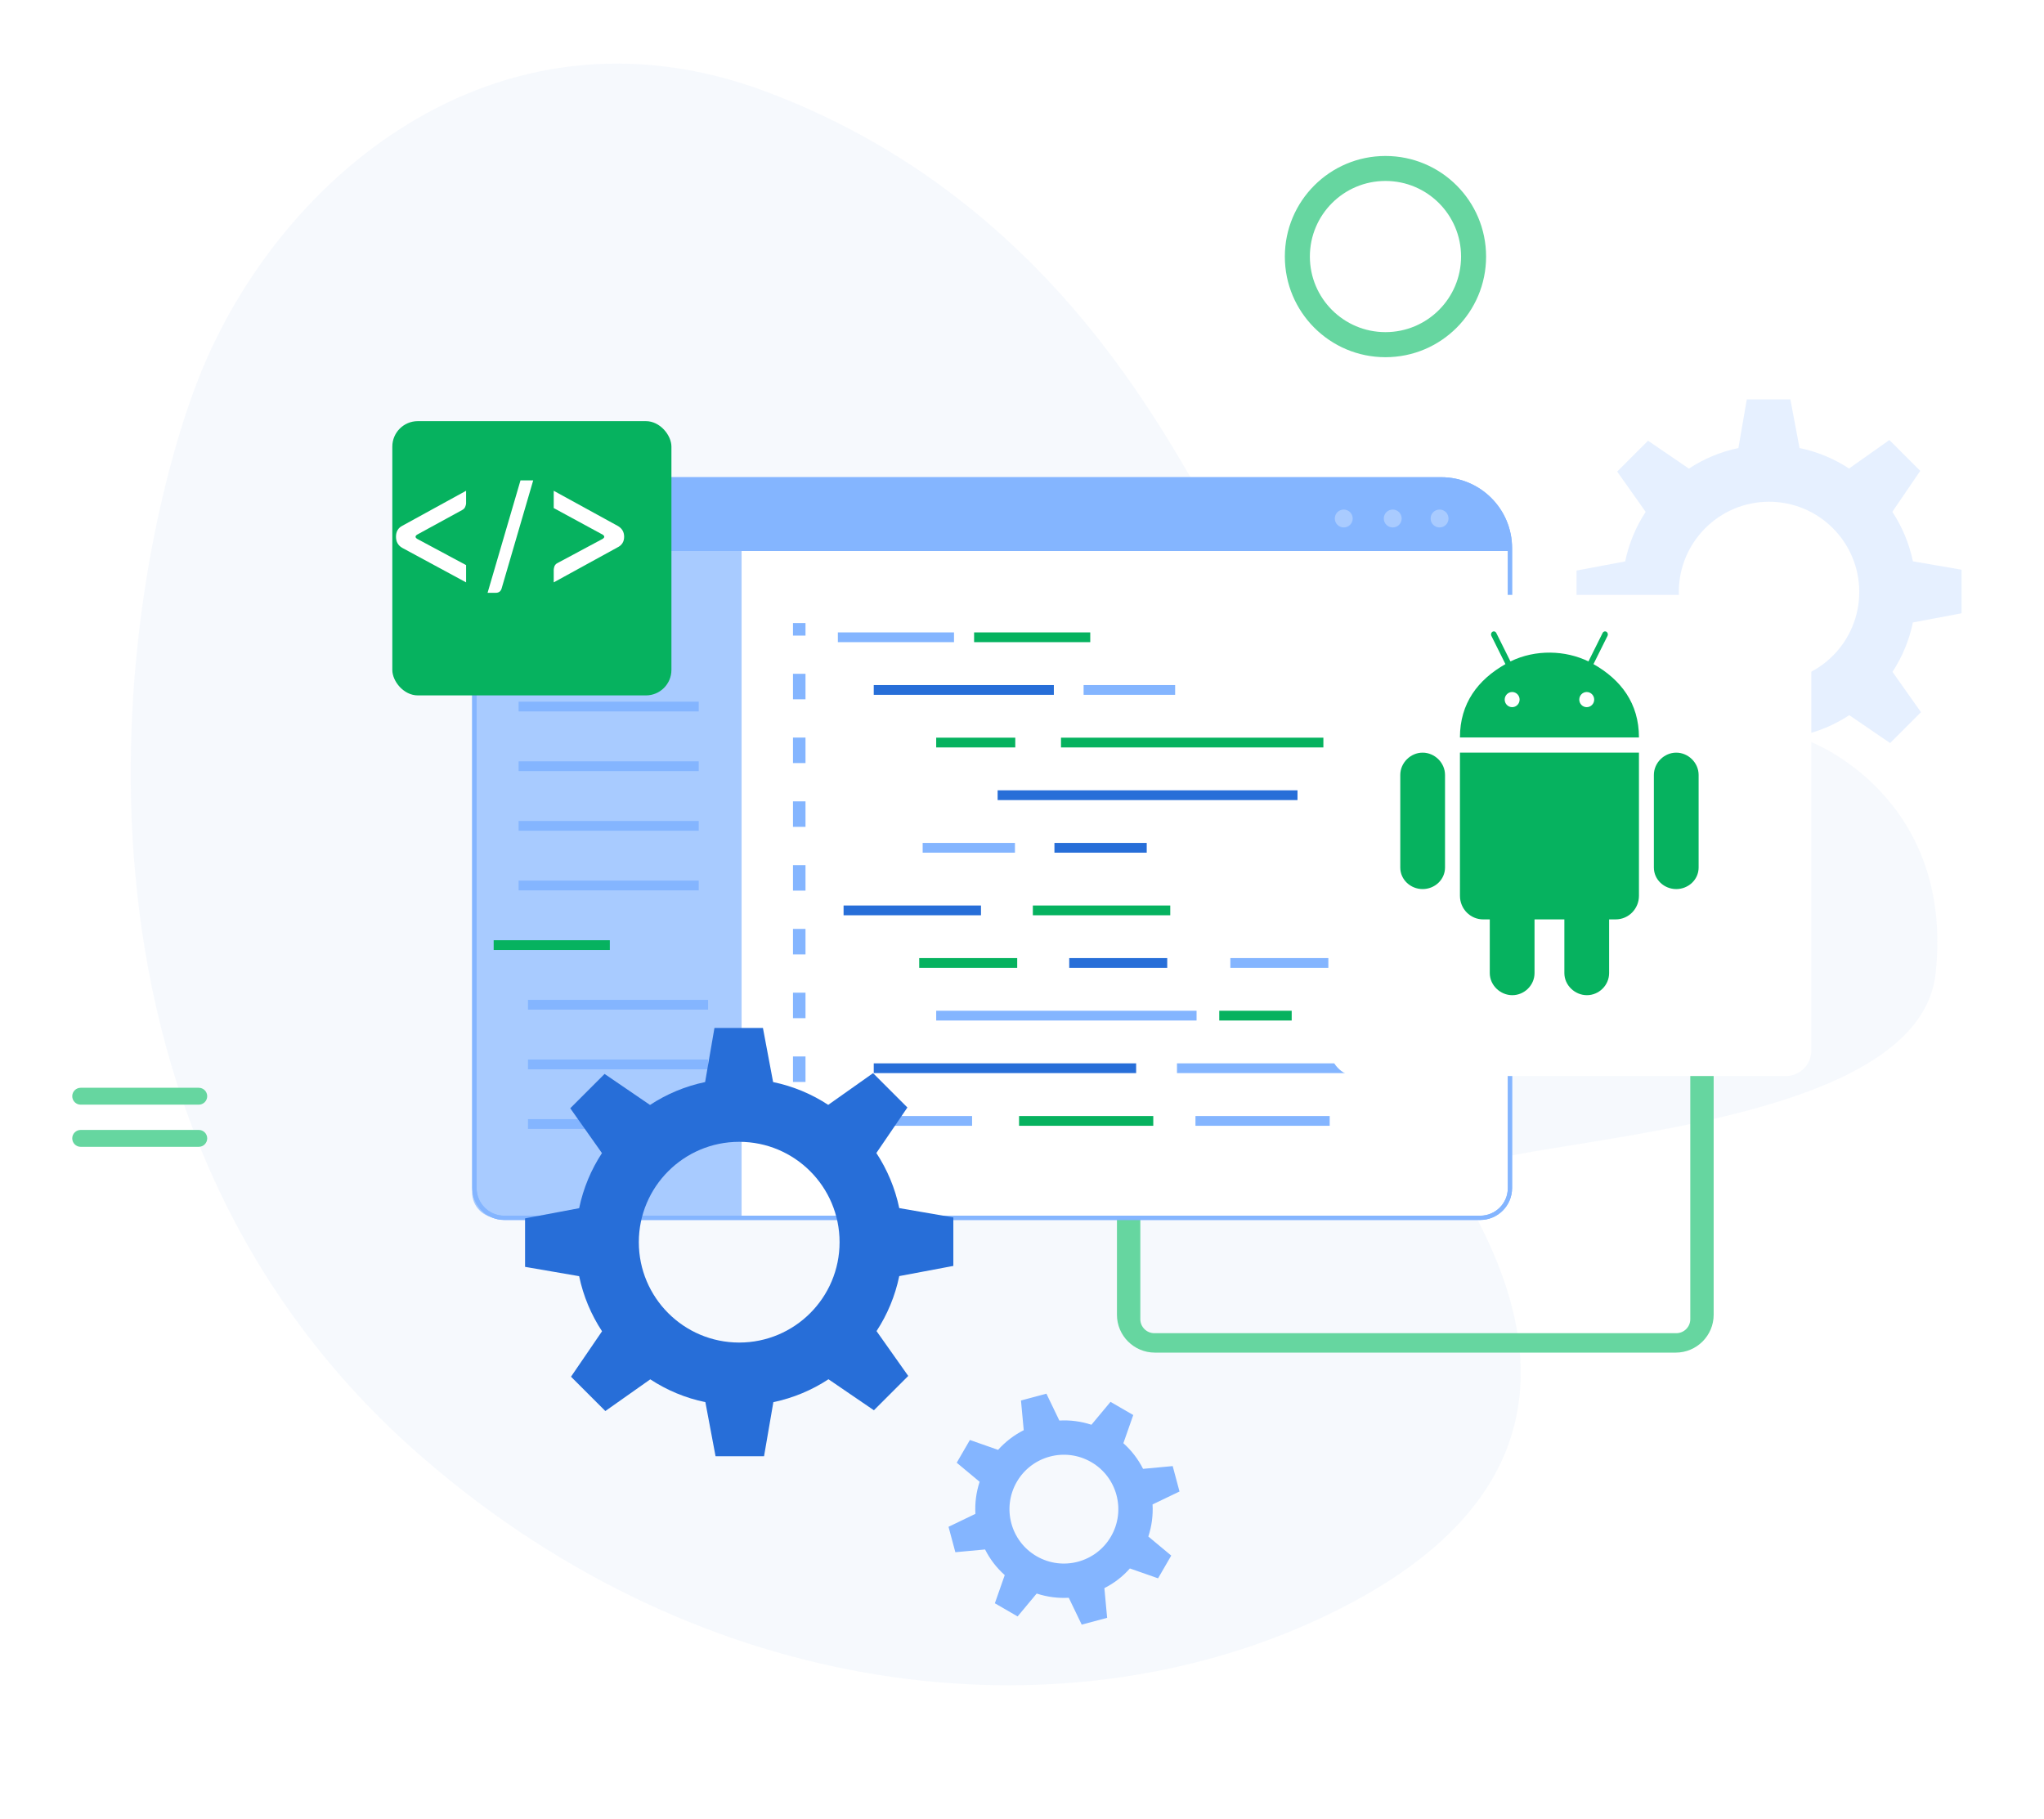 <svg width="481" height="428" viewBox="0 0 481 428" fill="none" xmlns="http://www.w3.org/2000/svg">
<path opacity="0.04" d="M99.587 343.146C165.874 400.505 249.105 409.236 310.009 381.181C370.913 353.125 363.827 312.389 342.523 278.036C335.879 267.386 451.108 270.622 455.509 229C459.91 187.378 426.121 174.603 426.121 174.603C426.121 174.603 303.951 138.832 287.018 122.909C279.603 116.02 254.568 49.341 180.178 21.531C116.607 -2.235 63.95 42.495 45.827 91.406C27.705 140.316 8.816 264.602 99.587 343.146Z" fill="#276ED8"/>
<path opacity="0.2" d="M450.152 146.487L461.593 144.335V134.078L450.152 132.106C449.273 127.892 447.606 123.947 445.31 120.45L451.874 110.82L444.611 103.558L435.125 110.264C431.628 107.969 427.701 106.319 423.469 105.441L421.317 94H411.06L409.088 105.441C404.874 106.319 400.929 107.987 397.432 110.282L387.82 103.719L380.558 110.982L387.264 120.468C384.969 123.964 383.319 127.91 382.441 132.124L371 134.275V144.533L382.441 146.505C383.319 150.737 384.987 154.664 387.282 158.161L380.719 167.772L387.982 175.035L397.486 168.328C400.982 170.624 404.927 172.291 409.141 173.152L411.293 184.593H421.55L423.523 173.152C427.755 172.273 431.682 170.606 435.179 168.31L444.79 174.874L452.053 167.611L445.346 158.125C447.624 154.646 449.273 150.719 450.152 146.487ZM416.296 160.546C404.569 160.546 395.065 151.024 395.065 139.314C395.065 127.605 404.569 118.083 416.296 118.083C428.024 118.083 437.528 127.587 437.528 139.314C437.528 151.042 428.024 160.546 416.296 160.546Z" fill="#84B5FF"/>
<path d="M262.845 210.602V309.419C262.845 314.337 266.846 318.329 271.776 318.329H394.333C399.262 318.329 403.264 314.337 403.264 309.419V210.602C403.264 205.683 399.262 201.691 394.333 201.691H271.766C266.837 201.701 262.845 205.683 262.845 210.602ZM394.458 313.758H333.054H271.65C269.823 313.758 268.344 312.283 268.344 310.46V209.56C268.344 207.737 269.823 206.262 271.65 206.262H394.458C396.285 206.262 397.764 207.737 397.764 209.56V310.46C397.764 312.283 396.285 313.758 394.458 313.758Z" fill="#66D6A0"/>
<path d="M326.033 36.708C312.954 36.708 302.354 47.307 302.354 60.386C302.354 73.466 312.954 84.065 326.033 84.065C339.113 84.065 349.712 73.466 349.712 60.386C349.712 47.307 339.113 36.708 326.033 36.708ZM326.033 78.165C316.204 78.165 308.243 70.204 308.243 60.375C308.243 50.546 316.204 42.585 326.033 42.585C335.862 42.585 343.823 50.546 343.823 60.375C343.823 70.204 335.862 78.165 326.033 78.165Z" fill="#66D6A0"/>
<path d="M355.328 129.001V279.6C355.328 283.473 352.191 286.61 348.319 286.61H118.666C114.793 286.61 111.656 283.473 111.656 279.6V129.001C111.656 120.066 118.904 112.808 127.85 112.808H339.135C348.081 112.808 355.328 120.066 355.328 129.001Z" fill="white" stroke="#84B5FF" stroke-miterlimit="10"/>
<path d="M224.501 148.832H197.169V151.128H224.501V148.832Z" fill="#84B5FF"/>
<path d="M256.56 148.832H229.228V151.128H256.56V148.832Z" fill="#06B25F"/>
<path d="M247.997 161.227H205.613V163.524H247.997V161.227Z" fill="#276ED8"/>
<path d="M276.536 161.227H254.998V163.524H276.536V161.227Z" fill="#84B5FF"/>
<path d="M238.918 173.607H220.308V175.904H238.918V173.607Z" fill="#06B25F"/>
<path d="M311.423 173.607H249.678V175.904H311.423V173.607Z" fill="#06B25F"/>
<path d="M305.331 185.997H234.765V188.294H305.331V185.997Z" fill="#276ED8"/>
<path d="M238.84 198.376H217.124V200.673H238.84V198.376Z" fill="#84B5FF"/>
<path d="M269.85 198.376H248.134V200.673H269.85V198.376Z" fill="#276ED8"/>
<path d="M228.753 262.651H197.168V264.948H228.753V262.651Z" fill="#84B5FF"/>
<path d="M271.392 262.651H239.808V264.948H271.392V262.651Z" fill="#06B25F"/>
<path d="M312.906 262.651H281.321V264.948H312.906V262.651Z" fill="#84B5FF"/>
<path d="M267.359 250.252H205.613V252.549H267.359V250.252Z" fill="#276ED8"/>
<path d="M338.715 250.252H276.97V252.549H338.715V250.252Z" fill="#84B5FF"/>
<path d="M281.579 237.875H220.309V240.172H281.579V237.875Z" fill="#84B5FF"/>
<path d="M303.966 237.875H286.918V240.172H303.966V237.875Z" fill="#06B25F"/>
<path d="M239.373 225.481H216.312V227.778H239.373V225.481Z" fill="#06B25F"/>
<path d="M274.676 225.481H251.615V227.778H274.676V225.481Z" fill="#276ED8"/>
<path d="M312.59 225.481H289.529V227.778H312.59V225.481Z" fill="#84B5FF"/>
<path d="M275.388 213.107H243.052V215.404H275.388V213.107Z" fill="#06B25F"/>
<path d="M230.849 213.107H198.513V215.404H230.849V213.107Z" fill="#276ED8"/>
<path d="M189.553 146.635H186.606V149.586H189.553V146.635Z" fill="#84B5FF"/>
<path d="M189.553 254.631H186.606V248.631H189.553V254.631ZM189.553 239.621H186.606V233.622H189.553V239.621ZM189.553 224.612H186.606V218.612H189.553V224.612ZM189.553 209.603H186.606V203.603H189.553V209.603ZM189.553 194.593H186.606V188.594H189.553V194.593ZM189.553 179.584H186.606V173.584H189.553V179.584ZM189.553 164.575H186.606V158.575H189.553V164.575Z" fill="#84B5FF"/>
<path d="M189.554 263.639H186.607V266.589H189.554V263.639Z" fill="#84B5FF"/>
<path opacity="0.7" d="M111.102 130.687C111.102 127.373 113.788 124.687 117.102 124.687H174.516V286.622H117.102C113.788 286.622 111.102 283.935 111.102 280.622V130.687Z" fill="#84B5FF"/>
<path d="M143.505 151.099H116.173V153.396H143.505V151.099Z" fill="#06B25F"/>
<path d="M164.426 165.134H122.043V167.431H164.426V165.134Z" fill="#84B5FF"/>
<path d="M164.426 179.172H122.043V181.469H164.426V179.172Z" fill="#84B5FF"/>
<path d="M164.426 193.209H122.043V195.506H164.426V193.209Z" fill="#84B5FF"/>
<path d="M164.426 207.243H122.043V209.54H164.426V207.243Z" fill="#84B5FF"/>
<path d="M166.626 235.314H124.243V237.611H166.626V235.314Z" fill="#84B5FF"/>
<path d="M166.626 249.353H124.243V251.65H166.626V249.353Z" fill="#84B5FF"/>
<path d="M166.626 263.385H124.243V265.682H166.626V263.385Z" fill="#84B5FF"/>
<path d="M143.505 221.278H116.173V223.575H143.505V221.278Z" fill="#06B25F"/>
<path d="M355.328 129.001V129.681H111.656V129.001C111.656 120.066 118.904 112.808 127.85 112.808H339.135C348.081 112.808 355.328 120.066 355.328 129.001Z" fill="#84B5FF"/>
<path opacity="0.3" d="M318.322 122.026C318.322 123.193 317.382 124.132 316.216 124.132C315.049 124.132 314.109 123.193 314.109 122.026C314.109 120.86 315.049 119.92 316.216 119.92C317.371 119.92 318.322 120.86 318.322 122.026Z" fill="white"/>
<path opacity="0.3" d="M329.849 122.026C329.849 123.192 328.909 124.132 327.743 124.132C326.577 124.132 325.637 123.192 325.637 122.026C325.637 120.859 326.577 119.919 327.743 119.919C328.898 119.919 329.849 120.859 329.849 122.026Z" fill="white"/>
<path opacity="0.3" d="M340.869 122.026C340.869 123.192 339.929 124.132 338.763 124.132C337.596 124.132 336.656 123.192 336.656 122.026C336.656 120.859 337.596 119.919 338.763 119.919C339.929 119.919 340.869 120.859 340.869 122.026Z" fill="white"/>
<path d="M355.328 129.001V279.6C355.328 283.473 352.191 286.61 348.319 286.61H118.666C114.793 286.61 111.656 283.473 111.656 279.6V129.001C111.656 120.066 118.904 112.808 127.85 112.808H339.135C348.081 112.808 355.328 120.066 355.328 129.001Z" stroke="#84B5FF" stroke-miterlimit="10"/>
<g filter="url(#filter0_d_88_1570)">
<path d="M211.615 296.32L224.343 293.926V282.515L211.615 280.321C210.638 275.633 208.782 271.244 206.229 267.354L213.53 256.641L205.451 248.561L194.898 256.022C191.008 253.469 186.639 251.633 181.931 250.656L179.537 237.928H168.126L165.931 250.656C161.243 251.633 156.854 253.489 152.964 256.042L142.271 248.741L134.192 256.82L141.653 267.374C139.099 271.264 137.264 275.653 136.286 280.341L123.559 282.735V294.146L136.286 296.34C137.264 301.048 139.119 305.417 141.673 309.307L134.371 320L142.451 328.08L153.024 320.619C156.914 323.172 161.303 325.027 165.991 325.985L168.385 338.713H179.796L181.99 325.985C186.698 325.007 191.067 323.152 194.958 320.599L205.65 327.9L213.73 319.821L206.269 309.267C208.802 305.397 210.638 301.028 211.615 296.32ZM173.951 311.961C160.904 311.961 150.331 301.367 150.331 288.34C150.331 275.313 160.904 264.72 173.951 264.72C186.998 264.72 197.571 275.293 197.571 288.34C197.571 301.387 186.998 311.961 173.951 311.961Z" fill="#276ED8"/>
</g>
<g filter="url(#filter1_d_88_1570)">
<path d="M265.887 365.123L272.519 367.447L275.619 362.096L270.23 357.61C271.041 355.142 271.366 352.565 271.222 350.061L277.566 347.016L275.962 341.035L268.987 341.683C267.852 339.431 266.284 337.377 264.355 335.648L266.68 329.018L261.327 325.919L256.84 331.306C254.371 330.495 251.794 330.171 249.288 330.315L246.243 323.991L240.259 325.595L240.908 332.585C238.655 333.72 236.601 335.288 234.87 337.215L228.238 334.891L225.138 340.242L230.527 344.728C229.716 347.214 229.392 349.755 229.536 352.277L223.21 355.322L224.814 361.303L231.807 360.655C232.942 362.907 234.492 364.961 236.438 366.69L234.114 373.32L239.466 376.419L243.954 371.032C246.441 371.843 248.982 372.167 251.505 372.023L254.551 378.347L260.534 376.743L259.886 369.753C262.102 368.636 264.157 367.087 265.887 365.123ZM243.954 362.258C237.826 358.727 235.736 350.89 239.268 344.764C242.8 338.639 250.64 336.549 256.768 340.08C262.895 343.611 264.986 351.448 261.454 357.574C257.921 363.699 250.081 365.789 243.954 362.258Z" fill="#84B5FF"/>
</g>
<g filter="url(#filter2_d_88_1570)">
<rect x="87.321" y="94.112" width="65.68" height="64.547" rx="6" fill="#06B25F"/>
</g>
<path d="M109.679 137.059L94.644 128.928C93.672 128.366 93.186 127.496 93.186 126.32C93.186 125.093 93.698 124.224 94.721 123.712L109.679 115.504V118.496C109.679 118.701 109.602 118.982 109.449 119.34C109.295 119.647 109.065 119.877 108.758 120.03L98.096 125.86C97.687 126.167 97.687 126.474 98.096 126.781L109.679 132.994V137.059Z" fill="white"/>
<path d="M122.485 113.05H125.477L118.036 138.517C117.831 139.182 117.371 139.514 116.655 139.514H114.738L122.485 113.05Z" fill="white"/>
<path d="M130.305 115.504L145.263 123.712C146.337 124.275 146.874 125.144 146.874 126.32C146.874 127.496 146.337 128.34 145.263 128.852L130.305 137.059V134.068C130.305 133.914 130.357 133.659 130.459 133.301C130.612 132.943 130.842 132.687 131.149 132.534L141.888 126.781C142.297 126.474 142.297 126.167 141.888 125.86L130.305 119.57V115.504Z" fill="white"/>
<g filter="url(#filter3_d_88_1570)">
<rect x="308" y="135" width="113.241" height="113.241" rx="6" fill="white"/>
</g>
<path d="M343.558 177.13L343.561 210.822C343.561 213.893 346.004 216.373 349.027 216.373H350.578V229.009C350.578 231.877 353.06 234.211 355.879 234.211C358.709 234.211 361.11 231.877 361.11 229.006V216.373H368.131V229.009C368.131 231.877 370.613 234.211 373.435 234.211C376.265 234.211 378.662 231.877 378.662 229.006V216.373L380.221 216.369C383.233 216.369 385.683 213.886 385.683 210.815V177.13H343.558ZM399.725 182.378C399.725 179.506 397.285 177.13 394.459 177.13C391.633 177.126 389.194 179.509 389.194 182.381V204.165C389.194 207.04 391.63 209.238 394.459 209.238C397.285 209.238 399.725 207.044 399.725 204.165V182.378ZM340.047 182.378C340.047 179.506 337.607 177.13 334.781 177.13C331.955 177.126 329.516 179.509 329.516 182.381V204.165C329.516 207.04 331.952 209.238 334.781 209.238C337.607 209.238 340.047 207.044 340.047 204.165V182.378ZM374.98 156.292L378.28 149.66C378.518 149.189 378.213 148.589 377.707 148.589C377.476 148.589 377.251 148.725 377.132 148.964L373.8 155.664C368.426 153.035 361.359 152.767 355.444 155.664L352.109 148.964C351.993 148.725 351.768 148.589 351.533 148.589C351.028 148.589 350.722 149.189 350.961 149.66L354.261 156.292C347.784 159.981 343.558 165.51 343.558 173.559H385.683C385.683 165.51 381.457 159.981 374.98 156.292ZM355.848 166.427C354.879 166.427 354.089 165.628 354.089 164.643C354.089 163.666 354.879 162.86 355.848 162.86C356.817 162.86 357.599 163.666 357.599 164.643C357.599 165.628 356.817 166.427 355.848 166.427ZM373.393 166.427C372.424 166.427 371.641 165.628 371.641 164.643C371.641 163.666 372.424 162.86 373.393 162.86C374.362 162.86 375.152 163.666 375.152 164.643C375.152 165.628 374.362 166.427 373.393 166.427Z" fill="#06B25F"/>
<path d="M46.773 259.976H18.988C17.894 259.976 17 259.091 17 257.988C17 256.894 17.885 256 18.988 256H46.773C47.866 256 48.761 256.885 48.761 257.988C48.761 259.082 47.866 259.976 46.773 259.976Z" fill="#66D6A0"/>
<path d="M46.773 269.897H18.988C17.894 269.897 17 269.012 17 267.909C17 266.815 17.885 265.921 18.988 265.921H46.773C47.866 265.921 48.761 266.806 48.761 267.909C48.761 269.003 47.866 269.897 46.773 269.897Z" fill="#66D6A0"/>
<defs>
<filter id="filter0_d_88_1570" x="113.559" y="231.928" width="120.784" height="120.785" filterUnits="userSpaceOnUse" color-interpolation-filters="sRGB">
<feFlood flood-opacity="0" result="BackgroundImageFix"/>
<feColorMatrix in="SourceAlpha" type="matrix" values="0 0 0 0 0 0 0 0 0 0 0 0 0 0 0 0 0 0 127 0" result="hardAlpha"/>
<feOffset dy="4"/>
<feGaussianBlur stdDeviation="5"/>
<feColorMatrix type="matrix" values="0 0 0 0 0.089 0 0 0 0 0.04 0 0 0 0 0.396 0 0 0 0.25 0"/>
<feBlend mode="normal" in2="BackgroundImageFix" result="effect1_dropShadow_88_1570"/>
<feBlend mode="normal" in="SourceGraphic" in2="effect1_dropShadow_88_1570" result="shape"/>
</filter>
<filter id="filter1_d_88_1570" x="213.21" y="317.991" width="74.356" height="74.356" filterUnits="userSpaceOnUse" color-interpolation-filters="sRGB">
<feFlood flood-opacity="0" result="BackgroundImageFix"/>
<feColorMatrix in="SourceAlpha" type="matrix" values="0 0 0 0 0 0 0 0 0 0 0 0 0 0 0 0 0 0 127 0" result="hardAlpha"/>
<feOffset dy="4"/>
<feGaussianBlur stdDeviation="5"/>
<feColorMatrix type="matrix" values="0 0 0 0 0.089 0 0 0 0 0.04 0 0 0 0 0.396 0 0 0 0.25 0"/>
<feBlend mode="normal" in2="BackgroundImageFix" result="effect1_dropShadow_88_1570"/>
<feBlend mode="normal" in="SourceGraphic" in2="effect1_dropShadow_88_1570" result="shape"/>
</filter>
<filter id="filter2_d_88_1570" x="81.321" y="88.112" width="87.68" height="86.547" filterUnits="userSpaceOnUse" color-interpolation-filters="sRGB">
<feFlood flood-opacity="0" result="BackgroundImageFix"/>
<feColorMatrix in="SourceAlpha" type="matrix" values="0 0 0 0 0 0 0 0 0 0 0 0 0 0 0 0 0 0 127 0" result="hardAlpha"/>
<feMorphology radius="3" operator="dilate" in="SourceAlpha" result="effect1_dropShadow_88_1570"/>
<feOffset dx="5" dy="5"/>
<feGaussianBlur stdDeviation="4"/>
<feColorMatrix type="matrix" values="0 0 0 0 0 0 0 0 0 0 0 0 0 0 0 0 0 0 0.2 0"/>
<feBlend mode="normal" in2="BackgroundImageFix" result="effect1_dropShadow_88_1570"/>
<feBlend mode="normal" in="SourceGraphic" in2="effect1_dropShadow_88_1570" result="shape"/>
</filter>
<filter id="filter3_d_88_1570" x="302" y="129" width="135.241" height="135.241" filterUnits="userSpaceOnUse" color-interpolation-filters="sRGB">
<feFlood flood-opacity="0" result="BackgroundImageFix"/>
<feColorMatrix in="SourceAlpha" type="matrix" values="0 0 0 0 0 0 0 0 0 0 0 0 0 0 0 0 0 0 127 0" result="hardAlpha"/>
<feMorphology radius="3" operator="dilate" in="SourceAlpha" result="effect1_dropShadow_88_1570"/>
<feOffset dx="5" dy="5"/>
<feGaussianBlur stdDeviation="4"/>
<feColorMatrix type="matrix" values="0 0 0 0 0 0 0 0 0 0 0 0 0 0 0 0 0 0 0.2 0"/>
<feBlend mode="normal" in2="BackgroundImageFix" result="effect1_dropShadow_88_1570"/>
<feBlend mode="normal" in="SourceGraphic" in2="effect1_dropShadow_88_1570" result="shape"/>
</filter>
</defs>
</svg>
